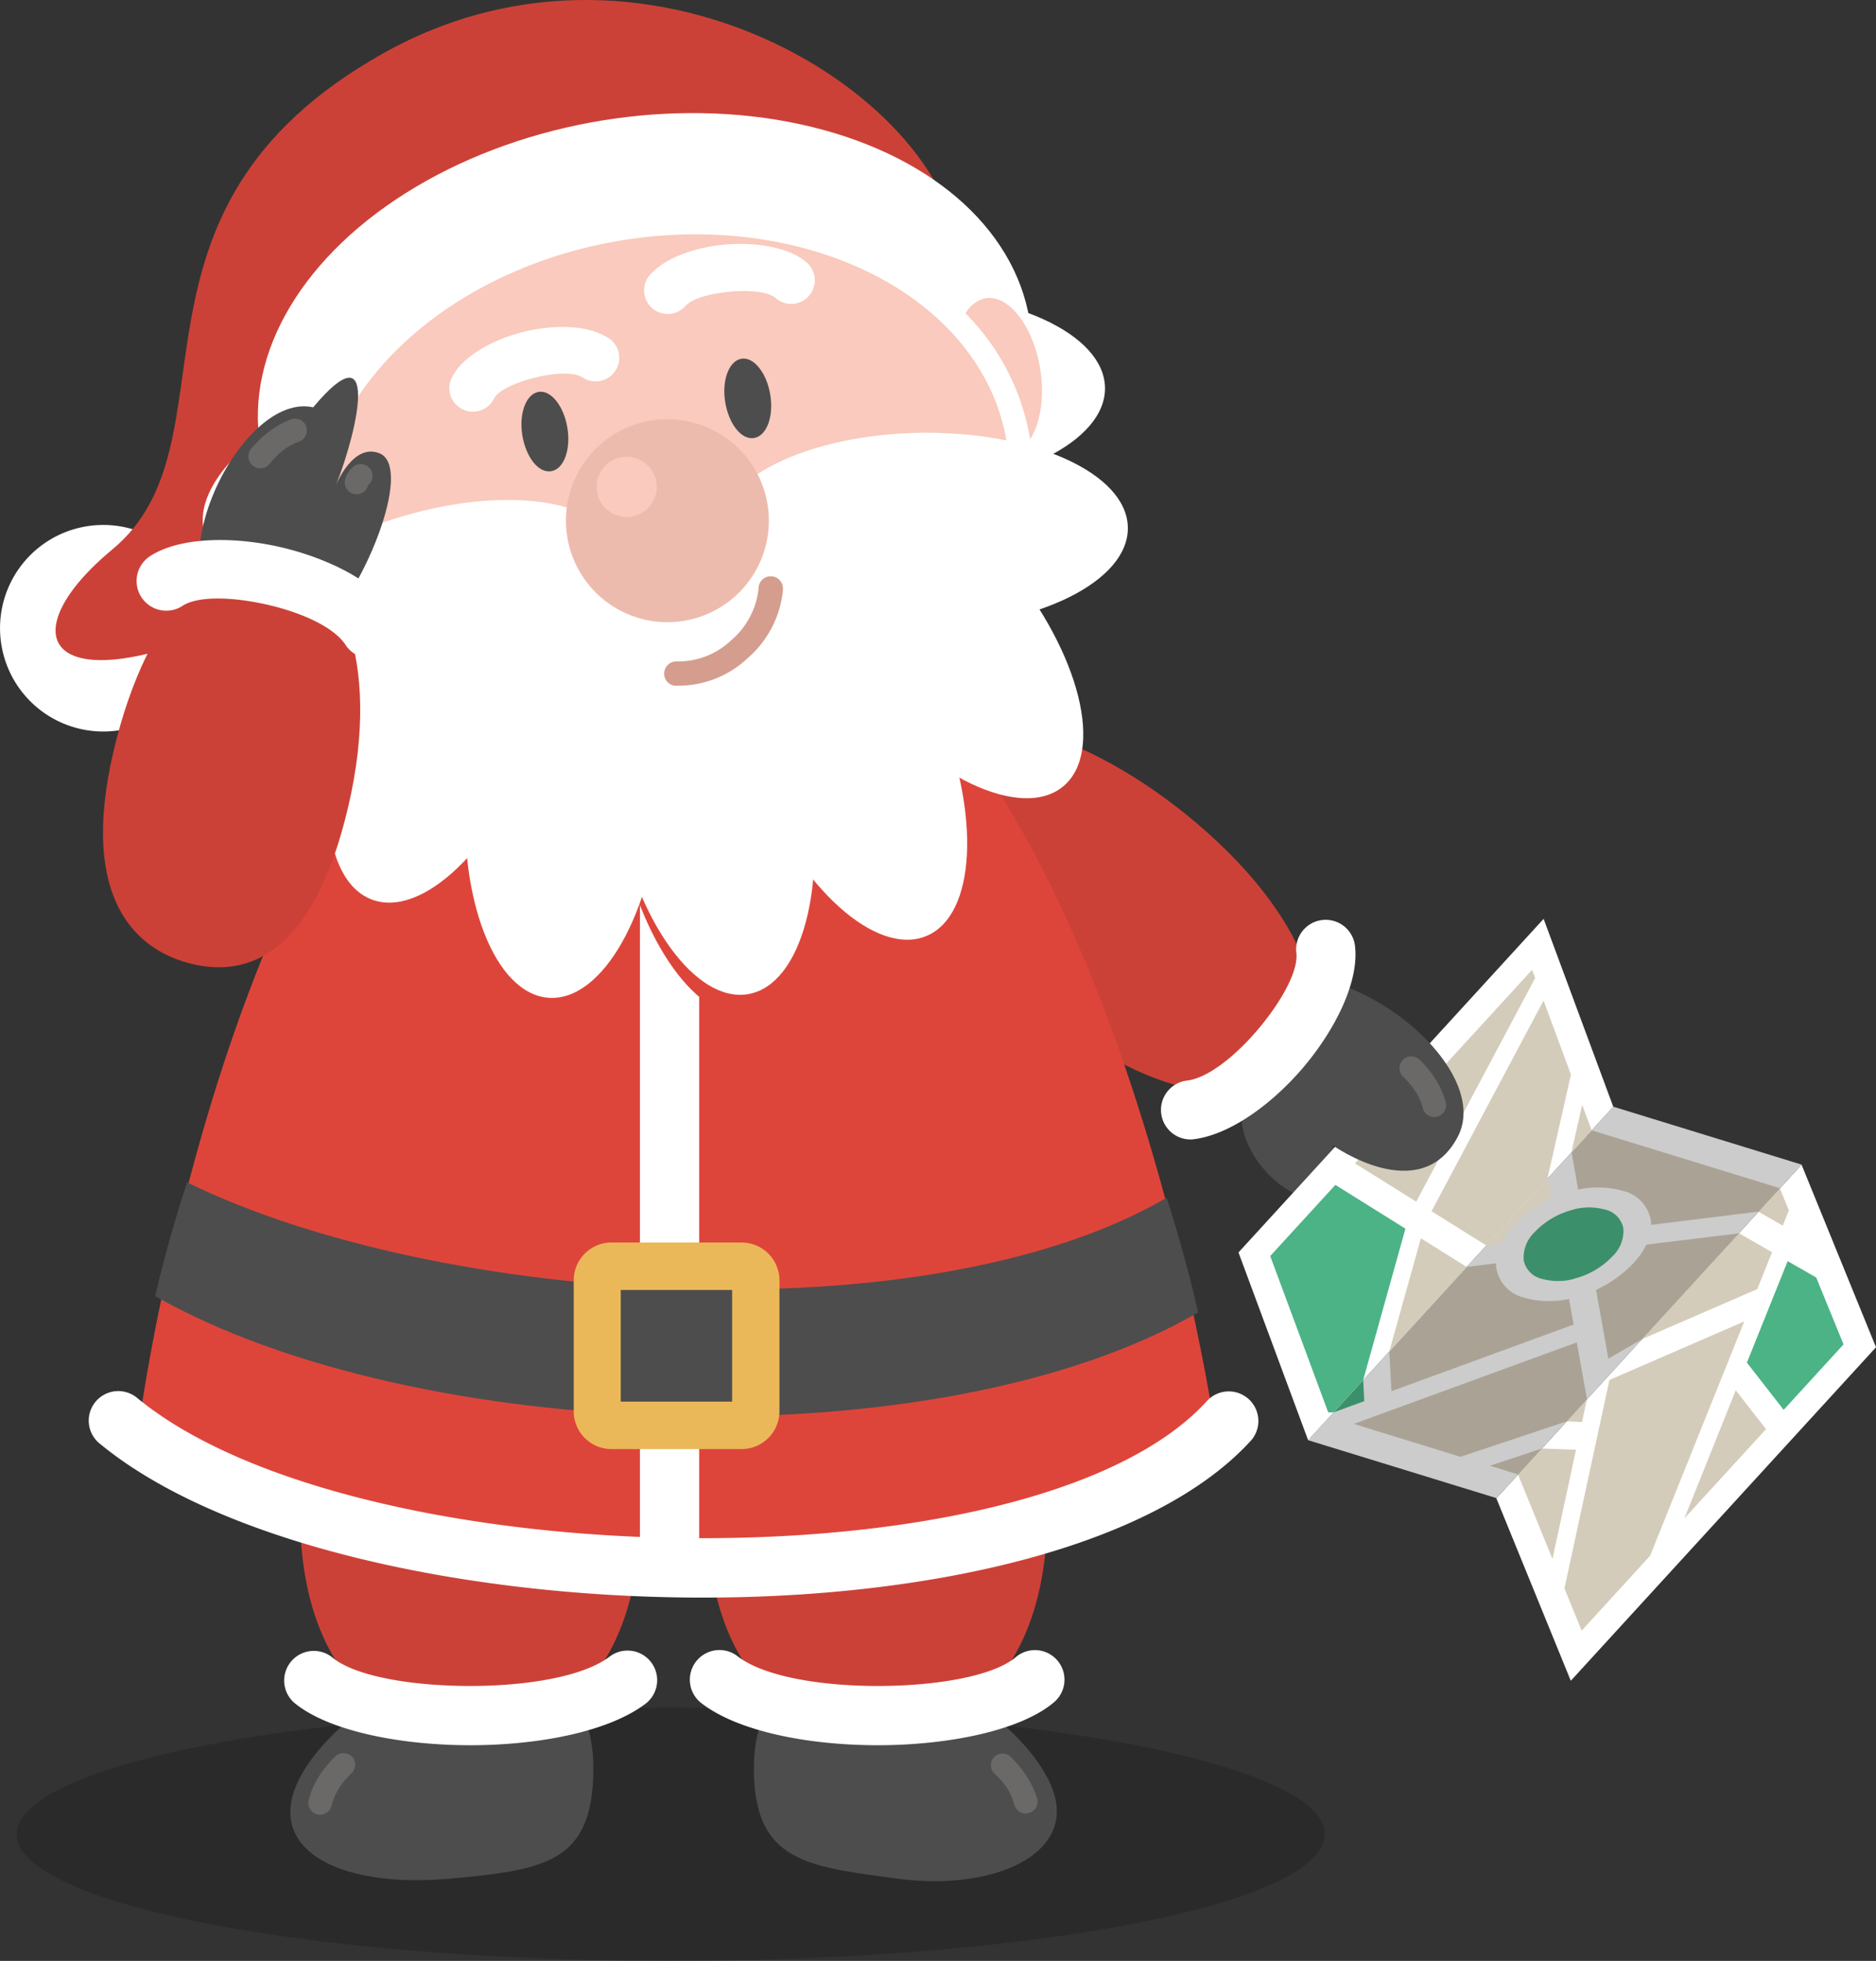 <svg xmlns="http://www.w3.org/2000/svg" viewBox="0 0 230.62 240.94"><rect x="0" y="0" width="230.62" height="240.94" fill="#333333" stroke="none"/><defs><style>.cls-1{opacity:0.17;}.cls-11,.cls-2{fill:#fff;}.cls-10,.cls-13,.cls-16,.cls-18,.cls-2,.cls-3,.cls-4,.cls-5,.cls-6,.cls-7,.cls-9{fill-rule:evenodd;}.cls-3{fill:#d4ccba;}.cls-4{fill:#4bb386;}.cls-5,.cls-8{fill:#ccc;}.cls-6{fill:#aaa395;}.cls-7{fill:#3c8f6b;}.cls-14,.cls-9{fill:#4d4d4d;}.cls-10{fill:#cc4137;}.cls-12{fill:#6b6868;}.cls-13{fill:#de453a;}.cls-15{fill:#ebb859;}.cls-16,.cls-17{fill:#f9cabd;}.cls-18{fill:#edbbad;}.cls-19{fill:#d49d8e;}</style></defs><title>wondering</title><g id="Layer_2" data-name="Layer 2"><g id="OBJECTS"><ellipse class="cls-1" cx="82.45" cy="225.38" rx="80.41" ry="15.56"/><polygon class="cls-2" points="193.1 206.52 183.95 184.1 221.47 143.11 230.62 165.54 193.1 206.52"/><polygon class="cls-3" points="201.84 164.55 216.03 158.39 217.84 153.86 213.77 151.53 201.84 164.55"/><polygon class="cls-3" points="217.1 175.6 207.06 186.57 213.38 170.83 217.1 175.6"/><polygon class="cls-4" points="223.27 156.97 226.63 165.19 219.27 173.23 214.75 167.43 219.76 154.96 223.27 156.97"/><polygon class="cls-3" points="221.1 151.64 221.13 151.73 221.08 151.69 221.1 151.64"/><polygon class="cls-3" points="218.81 146.02 219.91 148.72 219.16 150.6 216.18 148.89 218.81 146.02"/><polygon class="cls-3" points="195.08 171.94 194.48 174.72 192.6 174.65 195.08 171.94"/><polygon class="cls-3" points="190.85 191.56 186.62 181.19 189.55 177.98 193.74 178.14 190.85 191.56"/><polygon class="cls-3" points="194.44 200.36 192.32 195.18 197.85 169.56 214.43 162.36 202.85 191.16 194.44 200.36"/><polygon class="cls-5" points="183.97 184.08 160.81 176.96 198.32 135.98 221.48 143.1 183.97 184.08"/><path class="cls-6" d="M200.72,153.13a7.51,7.51,0,0,1-1.16,1.62,11.74,11.74,0,0,1-3.56,2.59l1.72,9.6,4.14-2.4,11.92-13Z"/><path class="cls-6" d="M188.46,158.3a3.66,3.66,0,0,1-2.91-3.28l-5.25.65-9.51,10.38.26,4.89,22.4-8.19-.78-4.31A9,9,0,0,1,188.46,158.3Z"/><path class="cls-6" d="M195.66,138.88,218.82,146l-2.63,2.87-14.87,1.84a3.66,3.66,0,0,0-2.91-3.29,9,9,0,0,0-4.21-.13l-1-5.7Z"/><path class="cls-3" d="M190.23,144.82l.64,3.58a11.74,11.74,0,0,0-3.56,2.59,8.1,8.1,0,0,0-1.16,1.61l-3.44.43Z"/><polygon class="cls-7" points="167.58 169.56 167.71 172.16 163.94 173.54 167.58 169.56"/><polygon class="cls-6" points="179.54 179 166.42 174.96 193.84 164.94 195.09 171.93 192.61 174.64 179.54 179"/><polygon class="cls-6" points="186.63 181.17 183.16 180.1 189.56 177.97 186.63 181.17"/><path class="cls-7" d="M188.46,158.3c-3.38-1-3.89-4.31-1.15-7.31s7.72-4.6,11.1-3.56,3.9,4.32,1.15,7.32S191.84,159.34,188.46,158.3Z"/><path class="cls-8" d="M193.44,146.31a11.42,11.42,0,0,1,6,0,4.55,4.55,0,0,1,3.49,3.54c.25,1.61-.43,3.51-2.1,5.33a15,15,0,0,1-6.44,4l-1,.28v-2.31l.64-.18a9.8,9.8,0,0,0,4.18-2.59,4.29,4.29,0,0,0,1.35-3.46,2.94,2.94,0,0,0-2.26-2.3,7.51,7.51,0,0,0-3.91,0Zm-6,13.15a4.53,4.53,0,0,1-3.48-3.54c-.25-1.61.42-3.51,2.09-5.34a15.14,15.14,0,0,1,6.44-4c.33-.1.66-.2,1-.28v2.3l-.64.19a9.74,9.74,0,0,0-4.18,2.59,4.32,4.32,0,0,0-1.36,3.46,2.94,2.94,0,0,0,2.26,2.3,7.45,7.45,0,0,0,3.92,0v2.31A11.46,11.46,0,0,1,187.4,159.46Z"/><path class="cls-9" d="M153.7,134.75c1.87-1.54,5.58-.14,8.29,3.14s3.38,7.18,1.5,8.73-5.57.14-8.28-3.14S151.83,136.29,153.7,134.75Z"/><polygon class="cls-2" points="160.81 176.96 152.25 153.89 189.76 112.9 198.32 135.98 160.81 176.96"/><polygon class="cls-3" points="180.3 155.67 174.67 152.15 170.79 166.05 180.3 155.67"/><polygon class="cls-3" points="194.5 135.75 195.66 138.88 193.18 141.6 194.5 135.75"/><polygon class="cls-3" points="189.75 122.94 193.12 132.04 190.23 144.82 182.71 153.03 175.98 148.83 189.75 122.94"/><polygon class="cls-3" points="166.57 142.95 188.34 119.16 188.72 120.17 174.1 147.65 166.57 142.95"/><polygon class="cls-4" points="163.28 173.54 156.15 154.33 164.16 145.59 172.77 150.97 167.58 169.56 163.94 173.54 163.28 173.54"/><path class="cls-9" d="M163.87,140.75s10.68,7.61,15.3-1-13.4-22.9-23.78-19.19-7.69,7.33-5.93,11.94C152.07,139.33,159.85,143.1,163.87,140.75Z"/><path class="cls-10" d="M113.2,91.17c-4.59,5.36.76,20.64,14.94,32.77s27,12.36,31.57,7,1.8-17.47-12.38-29.6S117.79,85.8,113.2,91.17Z"/><path class="cls-11" d="M146.57,140a3.63,3.63,0,0,1-.71-7.22c2.53-.26,5.92-2.93,8.74-6.24s5-7.15,4.77-9.4a3.63,3.63,0,1,1,7.22-.71c.43,4.27-2.44,10.12-6.47,14.84C156.23,135.79,151.07,139.52,146.57,140Z"/><path class="cls-12" d="M172.5,132.32a1.45,1.45,0,0,1,2-2.12,12.78,12.78,0,0,1,2,2.46,9.86,9.86,0,0,1,1.22,2.77,1.45,1.45,0,1,1-2.81.74,6.9,6.9,0,0,0-.87-2A9.45,9.45,0,0,0,172.5,132.32Z"/><path class="cls-9" d="M107.83,204.67c-8.49,0-15.37,2.21-15.15,13.17s6.69,11.53,17.71,13,20.67-2.48,19.42-9.49S116.32,204.67,107.83,204.67Z"/><path class="cls-10" d="M107.83,151.92c-11.55,0-20.92,15.13-20.92,33.79s9.37,27.4,20.92,27.4,20.92-8.74,20.92-27.4S119.39,151.92,107.83,151.92Z"/><path class="cls-11" d="M86.21,209.26a3.64,3.64,0,0,1,4.47-5.75c3.17,2.47,10.14,3.65,17.2,3.65,7.26,0,14.27-1.22,17-3.55a3.63,3.63,0,0,1,4.69,5.55c-4.07,3.46-12.93,5.28-21.69,5.28C99.42,214.44,90.72,212.76,86.21,209.26Z"/><path class="cls-12" d="M122.25,217.92a1.44,1.44,0,0,1-.07-2,1.46,1.46,0,0,1,2.06-.06,13.15,13.15,0,0,1,2,2.46A10.47,10.47,0,0,1,127.5,221a1.45,1.45,0,1,1-2.81.74,7.2,7.2,0,0,0-.87-2A9.81,9.81,0,0,0,122.25,217.92Z"/><path class="cls-9" d="M57.79,204.67c8.49,0,15.37,2.21,15.15,13.17s-5.87,11.94-17.71,13-20.66-2.48-19.42-9.49S49.3,204.67,57.79,204.67Z"/><path class="cls-10" d="M57.79,151.92c11.55,0,20.92,15.13,20.92,33.79s-9.37,27.4-20.92,27.4-20.92-8.74-20.92-27.4S46.24,151.92,57.79,151.92Z"/><path class="cls-11" d="M75,203.51a3.64,3.64,0,0,1,4.46,5.75c-4.51,3.5-13.2,5.18-21.67,5.18-8.76,0-17.62-1.82-21.69-5.28a3.64,3.64,0,0,1,4.7-5.55c2.73,2.33,9.73,3.55,17,3.55C64.8,207.16,71.78,206,75,203.51Z"/><path class="cls-12" d="M41.23,215.81a1.46,1.46,0,0,1,2.06.06,1.44,1.44,0,0,1-.07,2,9.81,9.81,0,0,0-1.57,1.9,7.2,7.2,0,0,0-.87,2A1.45,1.45,0,1,1,38,221a10.18,10.18,0,0,1,1.23-2.77A12.74,12.74,0,0,1,41.23,215.81Z"/><path class="cls-13" d="M16.89,176.36C19.68,155.74,36,69.42,82.35,69.49s64.09,86.34,67.1,106.74C125.06,197.9,43.89,196.27,16.89,176.36Z"/><path class="cls-11" d="M78.67,69.49a3.64,3.64,0,1,1,7.28,0V191.88a3.64,3.64,0,1,1-7.28,0Z"/><path class="cls-14" d="M23,145.28c30.94,15.16,90.88,19.05,120.42,1.89,1.59,5,2.88,9.71,3.87,14.09-32,18.51-96.37,16.1-128.21-2C20.09,154.9,21.39,150.17,23,145.28Z"/><path class="cls-11" d="M12.14,177.28a3.63,3.63,0,0,1,4.64-5.58C30.4,183,58.79,189,86.37,189c26.4,0,51.73-5.45,62.09-16.95a3.64,3.64,0,0,1,5.41,4.86C142,190.06,114.59,196.3,86.37,196.3,57.33,196.3,27.1,189.71,12.14,177.28Z"/><path class="cls-15" d="M83.17,152.67h8a4.66,4.66,0,0,1,4.65,4.65v16.09a4.66,4.66,0,0,1-4.65,4.64h-8v-5.83H90V158.5H83.17Zm-8,0h8v5.83H76.31v13.72h6.86v5.83h-8a4.64,4.64,0,0,1-4.64-4.64V157.32a4.64,4.64,0,0,1,4.64-4.65Z"/><path class="cls-2" d="M10.64,64.67A12.69,12.69,0,1,1,.17,79.23,12.68,12.68,0,0,1,10.64,64.67Z"/><path class="cls-10" d="M117.8,33.11c1.3-19.3-37-45.56-70.81-26.49C12.56,26,29.75,54.28,13.82,67.5S9,90.8,49.07,65.57,117.05,44.3,117.8,33.11Z"/><ellipse class="cls-11" cx="79.28" cy="47.07" rx="47.92" ry="32.69" transform="translate(-6.55 13.4) rotate(-9.28)"/><path class="cls-13" d="M83.35,75.05c6.52-1.2,13.84,9,16.36,22.67s-.73,25.8-7.25,27-13.84-8.95-16.36-22.66S76.83,76.25,83.35,75.05Z"/><path class="cls-2" d="M73.29,50.32c2,6.31-7.11,14.87-20.39,19.12S27.22,72,25.2,65.7s7.11-14.87,20.39-19.12S71.27,44,73.29,50.32Z"/><path class="cls-2" d="M85.35,48.35C85.45,55,96.83,60.18,110.77,60s25.17-5.73,25.07-12.36S124.37,35.79,110.43,36,85.26,41.72,85.35,48.35Z"/><path class="cls-16" d="M121.16,36.65c2.85-.46,5.85,3.41,6.71,8.66.57,3.54,0,6.79-1.26,8.68l0-.17a28.51,28.51,0,0,0-7.91-15.31A3.69,3.69,0,0,1,121.16,36.65Z"/><ellipse class="cls-17" cx="81.58" cy="61.17" rx="42.73" ry="32.05" transform="translate(-8.8 13.95) rotate(-9.28)"/><path class="cls-2" d="M71.1,72.24c6.61.48,11.15,12.15,10.14,26.05s-7.19,24.79-13.8,24.31-11.14-12.14-10.13-26S64.49,71.76,71.1,72.24Z"/><path class="cls-2" d="M63.68,63.34c6.19,2.36,7.18,14.84,2.21,27.87s-14,21.67-20.2,19.31S38.5,95.68,43.47,82.65,57.49,61,63.68,63.34Z"/><path class="cls-2" d="M76.1,67.51c2,6.31-7.11,14.87-20.39,19.12S30,89.2,28,82.89,35.12,68,48.4,63.77,74.08,61.2,76.1,67.51Z"/><path class="cls-2" d="M82.93,72.48c6.52-1.2,13.84,9,16.36,22.66s-.73,25.8-7.25,27-13.84-9-16.36-22.67S76.41,73.67,82.93,72.48Z"/><path class="cls-2" d="M94.41,68.44c-6.12,2.55-6.71,15-1.33,27.92S107.79,117.57,113.9,115s6.7-15.05,1.32-27.92S100.52,65.88,94.41,68.44Z"/><path class="cls-2" d="M98.61,57.64c-5.12,4.2-2.09,16.35,6.77,27.12s20.18,16.09,25.3,11.88,2.09-16.36-6.77-27.13S103.73,53.43,98.61,57.64Z"/><path class="cls-2" d="M88.16,65.54c.1,6.63,11.48,11.84,25.42,11.64s25.17-5.74,25.07-12.36S127.18,53,113.23,53.18,88.07,58.91,88.16,65.54Z"/><path class="cls-2" d="M80.42,59.12c10.62-1.74,19.94,1.19,20.81,6.54s-7,11.09-17.64,12.83-19.94-1.2-20.81-6.55S69.81,60.85,80.42,59.12Z"/><path class="cls-18" d="M80,51.68A12.47,12.47,0,1,1,69.74,66,12.46,12.46,0,0,1,80,51.68Z"/><path class="cls-16" d="M76.45,56.17a3.7,3.7,0,1,1-3.06,4.25A3.7,3.7,0,0,1,76.45,56.17Z"/><path class="cls-9" d="M91.15,44.08c1.51-.25,3.1,1.73,3.54,4.42s-.44,5.07-2,5.32-3.1-1.73-3.54-4.42S89.63,44.32,91.15,44.08Z"/><path class="cls-9" d="M66.21,48.15c1.51-.25,3.1,1.73,3.54,4.42s-.43,5.08-2,5.33-3.1-1.74-3.54-4.43S64.69,48.4,66.21,48.15Z"/><path class="cls-11" d="M84.25,37.61a2.9,2.9,0,1,1-4.34-3.85c1.92-2.15,5.68-3.42,9.36-3.72,3.83-.31,7.86.4,9.92,2.23a2.9,2.9,0,0,1-3.86,4.34c-.83-.73-3.14-1-5.57-.77S85.11,36.65,84.25,37.61Z"/><path class="cls-11" d="M74.44,41.33a2.9,2.9,0,1,1-2.89,5c-1.12-.64-3.45-.51-5.78.07s-4.48,1.54-5,2.5a2.9,2.9,0,1,1-5-2.89c1.37-2.38,4.95-4.34,8.69-5.26C68,39.9,71.94,39.9,74.44,41.33Z"/><path class="cls-16" d="M36.47,50.49C33.62,51,32,55.58,32.86,60.83c.58,3.53,2.13,6.45,4,7.83l0-.17a28.53,28.53,0,0,1,2.61-17A3.64,3.64,0,0,0,36.47,50.49Z"/><path class="cls-9" d="M40.63,76.15c4.84-5.45,10-18.89,6-20.46-3.24-1.28-5.32,3.89-5.32,3.89,2.78-7,5.38-19.32-2.81-9.53C30,48.12,19.22,68.89,27.3,76.39S37.35,79.84,40.63,76.15Z"/><path class="cls-10" d="M23.71,118.47c6.88,1.6,14.89-1.26,19.12-19.44s-1.46-29.64-8.34-31.24S18.16,74.24,13.93,92.42,16.83,116.87,23.71,118.47Z"/><path class="cls-11" d="M42.49,79.25a3.64,3.64,0,1,0,6.09-4c-2.48-3.77-8.17-6.63-14-8-6-1.4-12.56-1.25-16.14,1.09a3.64,3.64,0,0,0,4,6.1c1.9-1.24,6.22-1.12,10.55-.11S41.09,77.12,42.49,79.25Z"/><path class="cls-12" d="M30.86,55.16A1.45,1.45,0,0,0,33.15,57a9.61,9.61,0,0,1,1.75-1.74,7.12,7.12,0,0,1,1.87-1,1.46,1.46,0,0,0,.87-1.86,1.44,1.44,0,0,0-1.86-.87,9.79,9.79,0,0,0-2.65,1.47A12.74,12.74,0,0,0,30.86,55.16Z"/><path class="cls-12" d="M42.46,58.82a1.45,1.45,0,1,0,2.75.93,1.11,1.11,0,0,1,.09-.19l0,0,0,0a1.45,1.45,0,0,0-1.84-2.24,3,3,0,0,0-.57.62.86.86,0,0,0-.07.1A3.43,3.43,0,0,0,42.46,58.82Z"/><path class="cls-19" d="M83.06,84.27a1.49,1.49,0,1,1,.18-3h.1a9.44,9.44,0,0,0,6.55-2.6,9.68,9.68,0,0,0,3.36-6.34h0v-.11a1.5,1.5,0,1,1,3,.18v.11h0a12.7,12.7,0,0,1-4.35,8.37,12.4,12.4,0,0,1-8.71,3.37h-.12Z"/></g></g></svg>